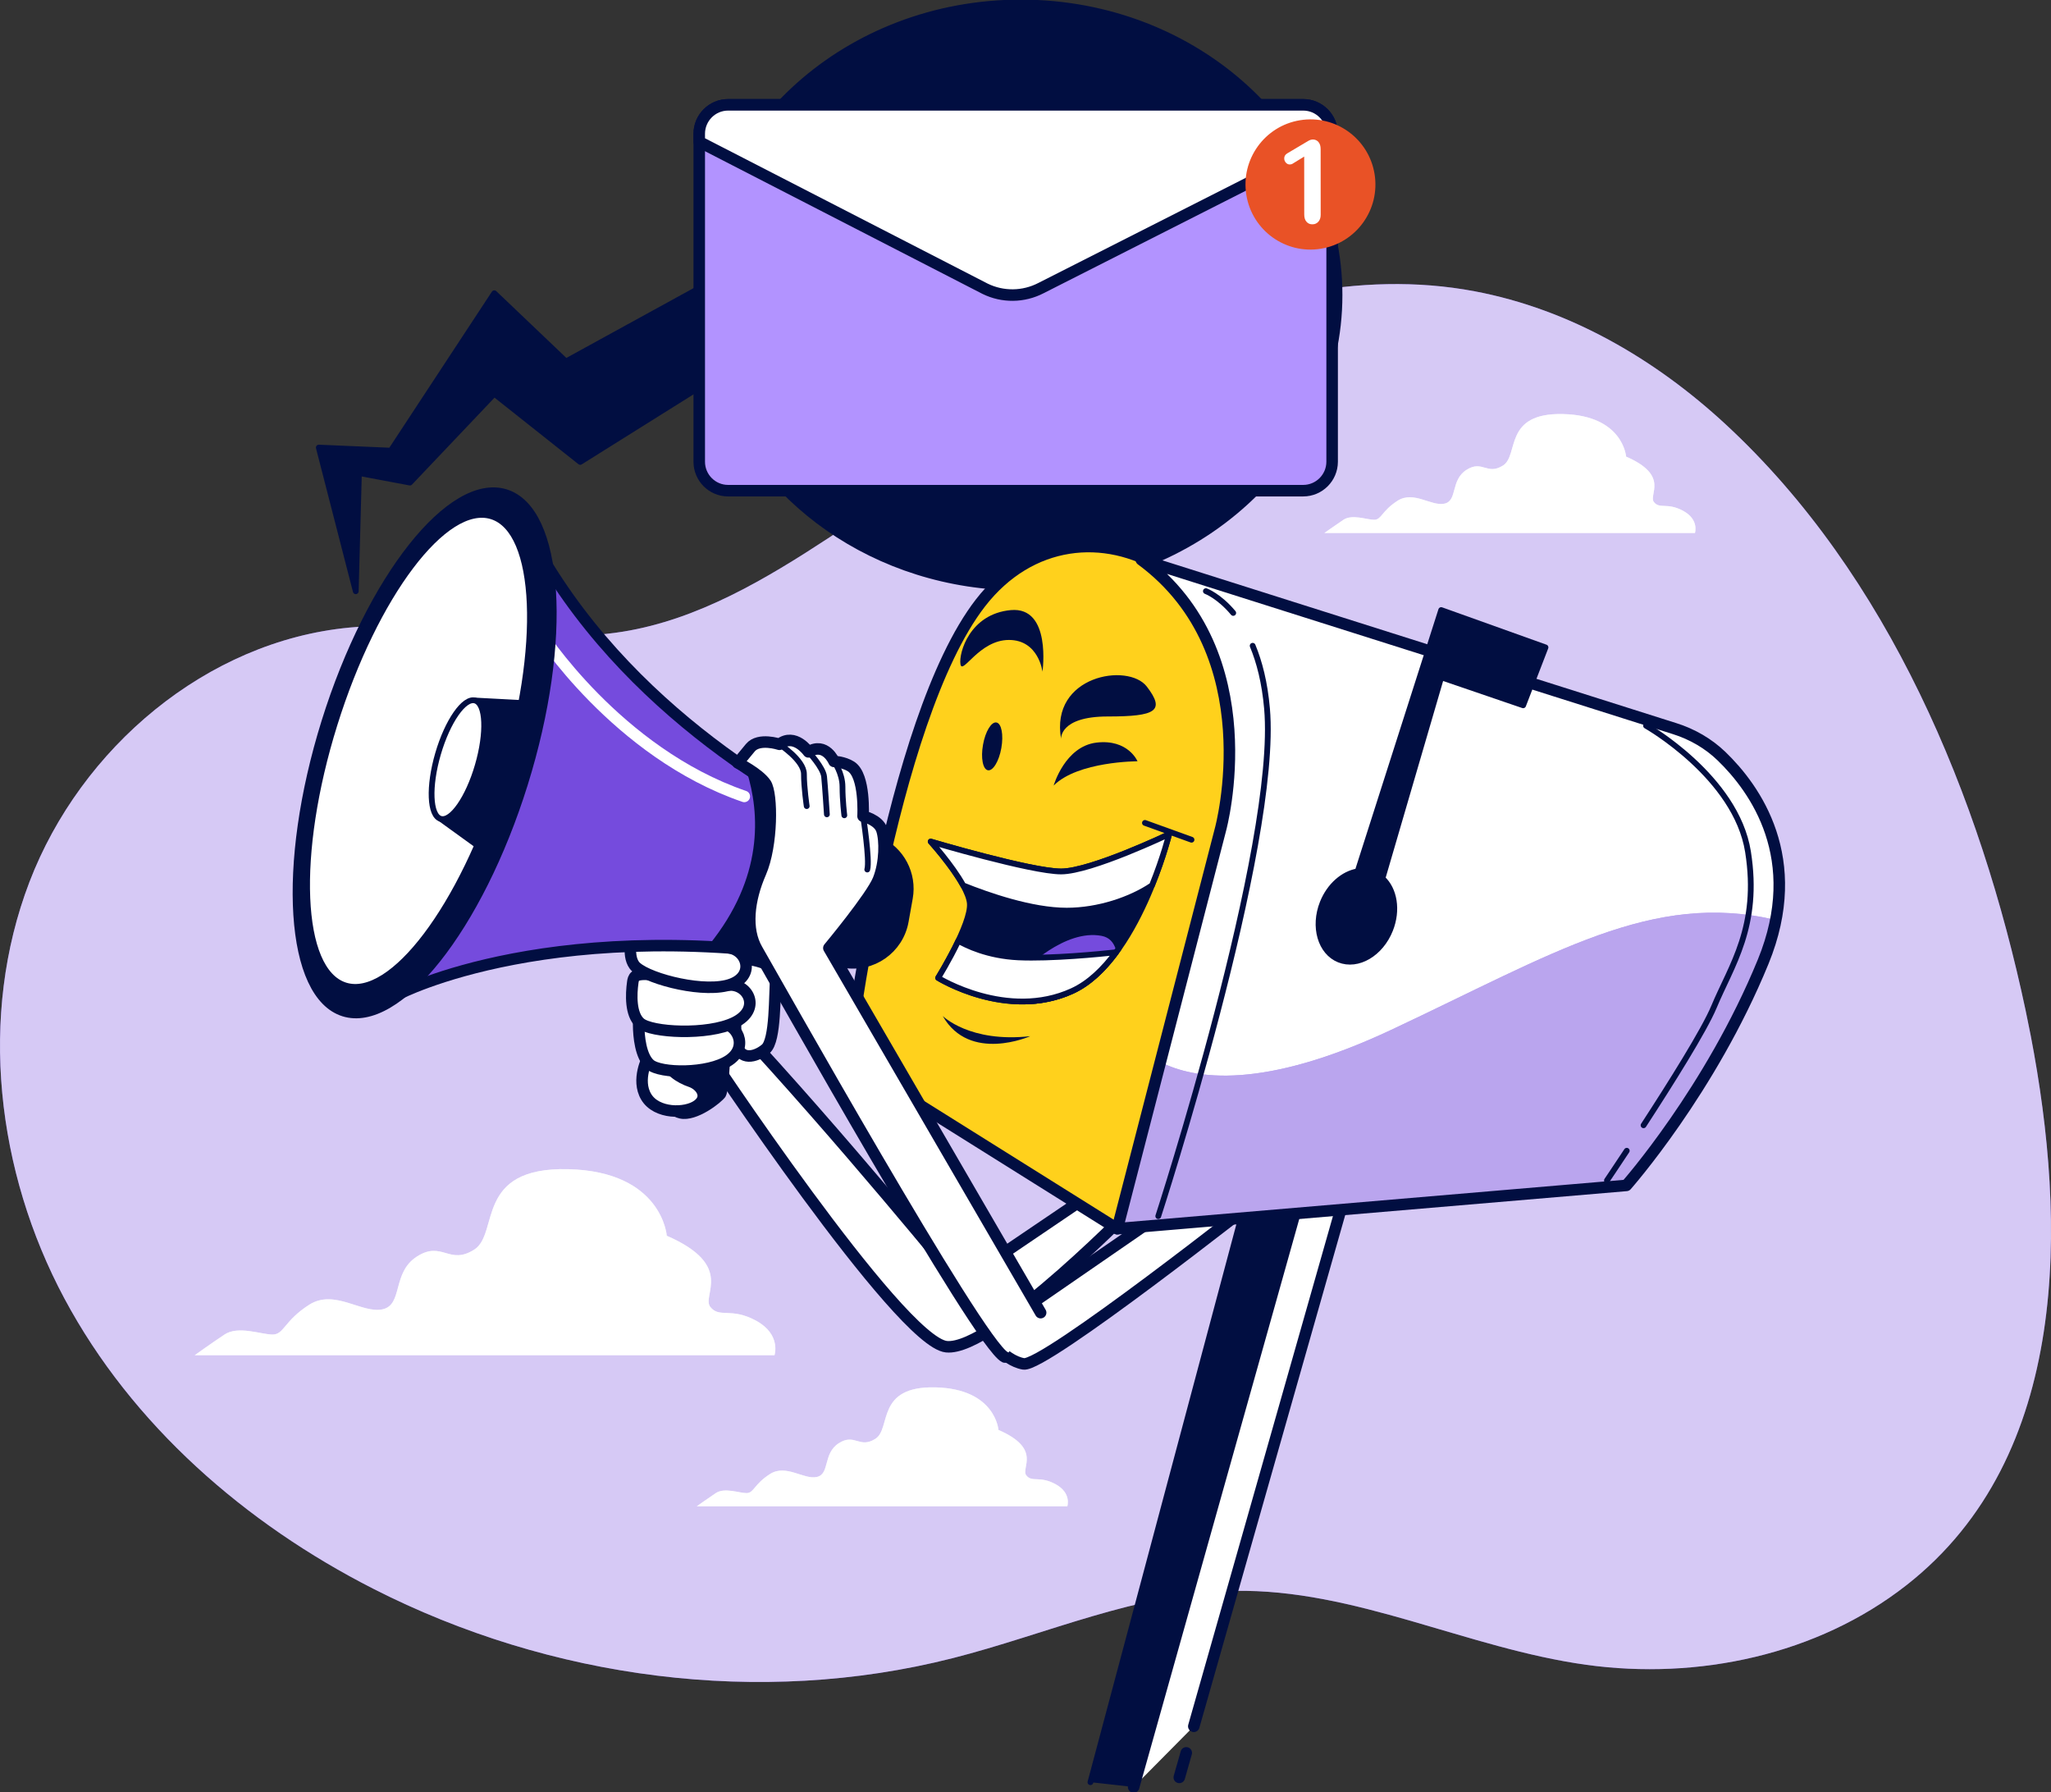 <svg width="356" height="311" viewBox="0 0 356 311" fill="none" xmlns="http://www.w3.org/2000/svg">
<rect x="0" y="0" width="356" height="311" fill="#333333" stroke="none"/>
<g clip-path="url(#clip0_390_10105)">
<path d="M352.491 179.786C352.199 178.287 351.898 176.796 351.588 175.331C343.71 138.194 327.842 99.843 299.555 73.669C287.299 62.328 272.481 53.675 255.968 50.555C235.808 46.746 214.849 52.02 196.323 60.862C177.798 69.705 161.173 81.986 144.007 93.241C132.92 100.507 121.198 107.513 108.117 109.625C92.455 112.159 76.433 107.418 60.633 108.918C35.864 111.279 14.027 129.792 5.109 153.07C-3.81 176.348 -0.585 203.366 11.172 225.343C22.929 247.319 42.607 264.435 64.787 275.725C95.534 291.385 131.897 296.271 165.327 287.782C181.634 283.637 197.441 276.397 214.264 276.096C235.129 275.725 254.669 286.067 275.345 288.929C294.747 291.609 315.44 287.213 330.878 275.131C359.492 252.749 358.692 212.071 352.491 179.786Z" fill="#754BDD"/>
<path opacity="0.7" d="M352.491 179.786C352.199 178.287 351.898 176.796 351.588 175.331C343.71 138.194 327.842 99.843 299.555 73.669C287.299 62.328 272.481 53.675 255.968 50.555C235.808 46.746 214.849 52.02 196.323 60.862C177.798 69.705 161.173 81.986 144.007 93.241C132.92 100.507 121.198 107.513 108.117 109.625C92.455 112.159 76.433 107.418 60.633 108.918C35.864 111.279 14.027 129.792 5.109 153.07C-3.81 176.348 -0.585 203.366 11.172 225.343C22.929 247.319 42.607 264.435 64.787 275.725C95.534 291.385 131.897 296.271 165.327 287.782C181.634 283.637 197.441 276.397 214.264 276.096C235.129 275.725 254.669 286.067 275.345 288.929C294.747 291.609 315.44 287.213 330.878 275.131C359.492 252.749 358.692 212.071 352.491 179.786Z" fill="white"/>
<path d="M292.167 88.665C289.372 87.14 288.099 88.406 287.084 87.14C286.069 85.864 289.879 82.555 282.251 79.245C282.251 79.245 281.743 72.109 271.32 71.859C260.896 71.601 263.691 78.995 260.896 80.779C258.101 82.563 257.335 79.762 254.54 81.546C251.745 83.33 253.018 86.898 250.73 87.407C248.442 87.915 245.389 85.114 242.594 86.898C239.799 88.682 239.799 90.208 238.526 90.208C237.253 90.208 234.716 89.191 233.185 90.208C231.663 91.225 229.882 92.5 229.882 92.5H294.205C294.197 92.483 294.962 90.191 292.167 88.665Z" fill="white"/>
<path opacity="0.5" d="M292.167 88.665C289.372 87.14 288.099 88.406 287.084 87.14C286.069 85.864 289.879 82.555 282.251 79.245C282.251 79.245 281.743 72.109 271.32 71.859C260.896 71.601 263.691 78.995 260.896 80.779C258.101 82.563 257.335 79.762 254.54 81.546C251.745 83.33 253.018 86.898 250.73 87.407C248.442 87.915 245.389 85.114 242.594 86.898C239.799 88.682 239.799 90.208 238.526 90.208C237.253 90.208 234.716 89.191 233.185 90.208C231.663 91.225 229.882 92.5 229.882 92.5H294.205C294.197 92.483 294.962 90.191 292.167 88.665Z" fill="white"/>
<path d="M183.225 257.584C180.43 256.058 179.157 257.325 178.142 256.058C177.127 254.783 180.937 251.473 173.308 248.164C173.308 248.164 172.801 241.028 162.377 240.778C151.953 240.52 154.748 247.914 151.953 249.698C149.158 251.482 148.393 248.681 145.598 250.465C142.802 252.249 144.075 255.817 141.788 256.326C139.5 256.834 136.447 254.033 133.651 255.817C130.856 257.601 130.856 259.126 129.583 259.126C128.311 259.126 125.773 258.11 124.243 259.126C122.72 260.143 120.94 261.419 120.94 261.419H185.263C185.263 261.402 186.02 259.109 183.225 257.584Z" fill="white"/>
<path opacity="0.5" d="M183.225 257.584C180.43 256.058 179.157 257.325 178.142 256.058C177.127 254.783 180.937 251.473 173.308 248.164C173.308 248.164 172.801 241.028 162.377 240.778C151.953 240.52 154.748 247.914 151.953 249.698C149.158 251.482 148.393 248.681 145.598 250.465C142.802 252.249 144.075 255.817 141.788 256.326C139.5 256.834 136.447 254.033 133.651 255.817C130.856 257.601 130.856 259.126 129.583 259.126C128.311 259.126 125.773 258.11 124.243 259.126C122.72 260.143 120.94 261.419 120.94 261.419H185.263C185.263 261.402 186.02 259.109 183.225 257.584Z" fill="white"/>
<path d="M131.252 229.212C126.874 226.825 124.888 228.816 123.296 226.825C121.705 224.834 127.674 219.655 115.737 214.466C115.737 214.466 114.945 203.306 98.63 202.909C82.324 202.513 86.701 214.07 82.324 216.862C77.946 219.655 76.759 215.268 72.382 218.06C68.004 220.853 69.991 226.429 66.413 227.23C62.835 228.023 58.062 223.645 53.684 226.429C49.306 229.212 49.306 231.608 47.32 231.608C45.333 231.608 41.351 230.014 38.969 231.608C36.578 233.203 33.8 235.193 33.8 235.193H134.434C134.434 235.193 135.63 231.608 131.252 229.212Z" fill="white"/>
<path opacity="0.5" d="M131.252 229.212C126.874 226.825 124.888 228.816 123.296 226.825C121.705 224.834 127.674 219.655 115.737 214.466C115.737 214.466 114.945 203.306 98.63 202.909C82.324 202.513 86.701 214.07 82.324 216.862C77.946 219.655 76.759 215.268 72.382 218.06C68.004 220.853 69.991 226.429 66.413 227.23C62.835 228.023 58.062 223.645 53.684 226.429C49.306 229.212 49.306 231.608 47.32 231.608C45.333 231.608 41.351 230.014 38.969 231.608C36.578 233.203 33.8 235.193 33.8 235.193H134.434C134.434 235.193 135.63 231.608 131.252 229.212Z" fill="white"/>
<path d="M177.187 0.431C147.163 0.431 122.737 22.382 121.895 49.745L98.226 62.733L85.798 50.891L67.841 78.211L55.335 77.677L61.751 102.609L62.302 82.089L71.152 83.753L85.79 68.335L100.712 80.167L124.096 65.525C130.839 86.588 152.039 101.972 177.179 101.972C207.736 101.972 232.506 79.237 232.506 51.201C232.514 23.166 207.745 0.431 177.187 0.431Z" fill="#010E41" stroke="#010E41" stroke-miterlimit="10" stroke-linecap="round" stroke-linejoin="round"/>
<path d="M226.201 85.157H126.384C123.615 85.157 121.37 82.908 121.37 80.133V23.218C121.37 20.443 123.615 18.193 126.384 18.193H226.21C228.979 18.193 231.224 20.443 231.224 23.218V80.142C231.215 82.908 228.971 85.157 226.201 85.157Z" fill="#B293FF" stroke="#010E41" stroke-width="2" stroke-miterlimit="10" stroke-linecap="round" stroke-linejoin="round"/>
<path d="M180.679 50.003L231.215 24.39V23.218C231.215 20.443 228.971 18.193 226.201 18.193H126.384C123.615 18.193 121.37 20.443 121.37 23.218V24.605L170.986 50.115C174.048 51.615 177.643 51.572 180.679 50.003Z" fill="white" stroke="#010E41" stroke-width="2" stroke-miterlimit="10" stroke-linecap="round" stroke-linejoin="round"/>
<path d="M229.274 43.169C235.42 42.166 239.591 36.36 238.589 30.201C237.588 24.042 231.794 19.863 225.648 20.866C219.502 21.869 215.331 27.675 216.332 33.834C217.333 39.993 223.128 44.173 229.274 43.169Z" fill="#E95226"/>
<path d="M226.778 38.489C226.511 38.196 226.382 37.774 226.382 37.231L226.373 27.174L224.395 28.389C224.249 28.492 224.068 28.544 223.879 28.544C223.604 28.544 223.38 28.44 223.191 28.225C223.002 28.018 222.907 27.768 222.907 27.492C222.907 27.122 223.079 26.829 223.441 26.613L227.044 24.476C227.319 24.304 227.595 24.217 227.87 24.209C228.274 24.209 228.601 24.355 228.85 24.648C229.108 24.941 229.229 25.355 229.229 25.889L229.237 37.283C229.237 37.783 229.1 38.179 228.833 38.481C228.558 38.782 228.222 38.929 227.801 38.929C227.388 38.938 227.044 38.791 226.778 38.489Z" fill="white"/>
<path d="M122.127 181.579C122.127 181.579 156.099 232.858 164.269 233.72C172.44 234.582 198.241 207.865 198.241 207.865L190.931 206.141L166.583 222.637C166.583 222.637 145.752 197.04 127.485 177.459L122.127 181.579Z" fill="white" stroke="#010E41" stroke-width="2" stroke-miterlimit="10" stroke-linecap="round" stroke-linejoin="round"/>
<path d="M128.164 166.299C128.164 166.299 134.985 166.592 134.684 169.565C134.391 172.538 134.684 180.553 132.903 182.044C131.123 183.527 128.457 184.121 127.863 181.157C127.279 178.183 128.164 166.299 128.164 166.299Z" fill="white" stroke="#010E41" stroke-width="2" stroke-miterlimit="10" stroke-linecap="round" stroke-linejoin="round"/>
<path d="M126.393 180.26C126.393 180.26 126.1 189.172 125.507 190.059C124.913 190.947 120.768 194.222 118.093 193.627C115.427 193.033 116.313 190.361 116.313 188.879C116.313 187.396 116.313 165.411 116.313 165.411H126.393V180.26Z" fill="#010E41" stroke="#010E41" stroke-miterlimit="10" stroke-linecap="round" stroke-linejoin="round"/>
<path d="M112.46 183.527C112.46 183.527 110.387 187.388 112.168 190.361C113.948 193.334 118.988 193.334 121.06 191.843C123.133 190.361 121.654 188.275 119.874 187.681C118.093 187.086 115.72 185.604 115.72 183.82C115.72 182.044 113.346 182.337 112.46 183.527Z" fill="white" stroke="#010E41" stroke-width="2" stroke-miterlimit="10" stroke-linecap="round" stroke-linejoin="round"/>
<path d="M110.852 177.873C110.869 179.898 111.196 183.32 112.795 184.733C114.601 186.328 122.918 186.44 126.53 184.018C130.142 181.596 127.743 177.382 124.982 177.649C122.694 177.873 120.243 177.304 117.93 177.02C116.622 176.856 112.004 175.831 111.101 176.796C110.877 177.037 110.852 177.442 110.852 177.821C110.852 177.83 110.852 177.856 110.852 177.873Z" fill="white" stroke="#010E41" stroke-width="2" stroke-miterlimit="10" stroke-linecap="round" stroke-linejoin="round"/>
<path d="M109.828 170.513C109.544 172.564 109.407 176.029 111.092 177.528C112.993 179.226 122.841 179.735 127.494 177.459C132.146 175.184 129.945 170.815 126.625 170.953C123.881 171.073 121.052 170.384 118.351 169.979C116.829 169.746 111.505 168.496 110.284 169.427C109.983 169.66 109.888 170.074 109.837 170.444C109.837 170.47 109.828 170.487 109.828 170.513Z" fill="white" stroke="#010E41" stroke-width="2" stroke-miterlimit="10" stroke-linecap="round" stroke-linejoin="round"/>
<path d="M110.404 160.361C109.673 162.3 108.779 165.652 110.086 167.488C111.565 169.565 121.052 172.237 126.092 171.056C131.132 169.867 129.945 165.118 126.685 164.523C123.976 164.032 121.379 162.731 118.833 161.74C117.397 161.179 112.486 158.784 111.092 159.413C110.748 159.568 110.568 159.956 110.43 160.309C110.422 160.326 110.413 160.343 110.404 160.361Z" fill="white" stroke="#010E41" stroke-width="2" stroke-miterlimit="10" stroke-linecap="round" stroke-linejoin="round"/>
<path d="M189.271 309.302L216.362 207.813H225.531L196.77 310.138" fill="#010E41"/>
<path d="M189.271 309.302L216.362 207.813H225.531L196.77 310.138" stroke="#010E41" stroke-miterlimit="10" stroke-linecap="round" stroke-linejoin="round"/>
<path d="M207.212 299.598L233.443 207.399L225.531 207.813L196.771 310.138" fill="white"/>
<path d="M207.212 299.598L233.443 207.399L225.531 207.813L196.771 310.138" stroke="#010E41" stroke-width="2" stroke-miterlimit="10" stroke-linecap="round" stroke-linejoin="round"/>
<path d="M204.692 308.466L205.904 304.209" stroke="#010E41" stroke-width="2" stroke-miterlimit="10" stroke-linecap="round" stroke-linejoin="round"/>
<path d="M171.15 231.651C171.15 231.651 174.117 236.107 177.669 236.702C181.229 237.296 218.874 207.589 218.874 207.589L203.462 209.373L171.15 231.651Z" fill="white" stroke="#010E41" stroke-width="2" stroke-miterlimit="10" stroke-linecap="round" stroke-linejoin="round"/>
<path d="M147.249 184.009C147.249 184.009 154.336 125.12 170.169 104.652C187.491 82.279 222.271 100.472 215.184 136.393C209.749 163.955 193.924 213.243 193.924 213.243L147.249 184.009Z" fill="#FFD11C" stroke="#010E41" stroke-width="2" stroke-miterlimit="10" stroke-linecap="round" stroke-linejoin="round"/>
<path d="M198.095 97.137L290.705 126.465C293.732 127.422 296.528 129.033 298.815 131.239C304.655 136.876 313.359 149.002 306.048 166.885C296.897 189.249 282.294 205.727 282.294 205.727L193.932 213.243L211.856 143.908C211.856 143.908 220.19 113.425 198.095 97.137Z" fill="white"/>
<mask id="mask0_390_10105" style="mask-type:luminance" maskUnits="userSpaceOnUse" x="193" y="97" width="116" height="117">
<path d="M198.095 97.137L290.705 126.465C293.732 127.422 296.528 129.033 298.815 131.239C304.655 136.876 313.359 149.002 306.048 166.885C296.897 189.249 282.294 205.727 282.294 205.727L193.932 213.243L211.856 143.908C211.856 143.908 220.19 113.425 198.095 97.137Z" fill="white"/>
</mask>
<g mask="url(#mask0_390_10105)">
<path d="M241.527 178.709C219.252 189.172 207.34 187.353 201.406 184.311L193.924 213.243L282.285 205.727C282.285 205.727 296.897 189.249 306.04 166.885C307.072 164.36 307.777 161.955 308.224 159.663C286.757 154.595 269.737 165.463 241.527 178.709Z" fill="#754BDD"/>
</g>
<mask id="mask1_390_10105" style="mask-type:luminance" maskUnits="userSpaceOnUse" x="193" y="97" width="116" height="117">
<path d="M198.095 97.137L290.705 126.465C293.732 127.422 296.528 129.033 298.815 131.239C304.655 136.876 313.359 149.002 306.048 166.885C296.897 189.249 282.294 205.727 282.294 205.727L193.932 213.243L211.856 143.908C211.856 143.908 220.19 113.425 198.095 97.137Z" fill="white"/>
</mask>
<g mask="url(#mask1_390_10105)">
<path opacity="0.5" d="M241.527 178.709C219.252 189.172 207.34 187.353 201.406 184.311L193.924 213.243L282.285 205.727C282.285 205.727 296.897 189.249 306.04 166.885C307.072 164.36 307.777 161.955 308.224 159.663C286.757 154.595 269.737 165.463 241.527 178.709Z" fill="white"/>
</g>
<path d="M198.095 97.137L290.705 126.465C293.732 127.422 296.528 129.033 298.815 131.239C304.655 136.876 313.359 149.002 306.048 166.885C296.897 189.249 282.294 205.727 282.294 205.727L193.932 213.243L211.856 143.908C211.856 143.908 220.19 113.425 198.095 97.137Z" stroke="#010E41" stroke-width="2" stroke-miterlimit="10" stroke-linecap="round" stroke-linejoin="round"/>
<path d="M250.154 105.876L235.653 151.225C233.185 151.639 230.785 153.673 229.581 156.681C227.93 160.835 229.212 165.256 232.445 166.549C235.679 167.841 239.644 165.514 241.295 161.36C242.654 157.939 242.026 154.345 239.954 152.458L250.154 117.545L264.379 122.406L268.258 112.357L250.154 105.876Z" fill="#010E41" stroke="#010E41" stroke-miterlimit="10" stroke-linecap="round" stroke-linejoin="round"/>
<path d="M161.543 146.054C161.543 146.054 168.011 153.182 168.337 156.75C168.664 160.318 162.842 169.712 162.842 169.712C162.842 169.712 174.805 177.166 186.123 171.978C197.441 166.79 202.937 144.762 202.937 144.762C202.937 144.762 189.357 151.243 184.179 151.243C179.002 151.243 161.543 146.054 161.543 146.054Z" fill="#010E41" stroke="#010E41" stroke-miterlimit="10" stroke-linecap="round" stroke-linejoin="round"/>
<path d="M186.123 171.978C189.245 170.548 191.92 167.833 194.165 164.653C193.734 163.248 192.849 162.222 191.301 161.929C184.506 160.636 177.394 168.083 177.394 168.083C177.394 168.083 176.645 169.832 176.241 173.771C179.372 173.934 182.777 173.512 186.123 171.978Z" fill="#754BDD" stroke="#010E41" stroke-miterlimit="10" stroke-linecap="round" stroke-linejoin="round"/>
<path d="M176.74 166.152C171.433 165.902 167.709 164.067 166.342 163.274C164.768 166.6 162.833 169.712 162.833 169.712C162.833 169.712 174.796 177.166 186.115 171.978C189.039 170.642 191.567 168.177 193.717 165.265C191.068 165.558 182.434 166.419 176.74 166.152Z" fill="white" stroke="#010E41" stroke-miterlimit="10" stroke-linecap="round" stroke-linejoin="round"/>
<path d="M184.179 151.243C179.002 151.243 161.543 146.054 161.543 146.054C161.543 146.054 165.241 150.131 167.185 153.664C171.468 155.388 179.045 158.042 185.151 158.042C190.681 158.042 196.323 156.112 199.961 153.647C201.957 148.7 202.937 144.762 202.937 144.762C202.937 144.762 189.357 151.243 184.179 151.243Z" fill="white" stroke="#010E41" stroke-miterlimit="10" stroke-linecap="round" stroke-linejoin="round"/>
<path d="M182.889 136.333C182.889 136.333 184.833 129.524 190.329 128.878C195.824 128.232 197.441 132.118 197.441 132.118C197.441 132.118 187.086 132.118 182.889 136.333Z" fill="#010E41"/>
<path d="M198.731 142.814L206.816 145.735" stroke="#010E41" stroke-miterlimit="10" stroke-linecap="round" stroke-linejoin="round"/>
<path d="M173.807 129.817C173.403 132.11 172.354 133.842 171.476 133.678C170.599 133.523 170.212 131.541 170.625 129.249C171.029 126.956 172.079 125.224 172.956 125.388C173.833 125.543 174.211 127.525 173.807 129.817Z" fill="#010E41"/>
<path d="M184.179 128.232C184.179 128.232 183.853 124.345 192.264 124.345C200.675 124.345 202.292 123.371 199.058 119.157C195.824 114.951 182.236 117.217 184.179 128.232Z" fill="#010E41"/>
<path d="M180.946 116.571C180.946 116.571 180.301 111.064 175.123 111.064C169.946 111.064 167.039 117.217 166.712 115.278C166.385 113.331 168.329 106.531 175.441 105.884C182.562 105.229 180.946 116.571 180.946 116.571Z" fill="#010E41"/>
<path d="M217.429 112.072C218.59 114.865 219.527 118.441 219.923 122.983C221.987 146.632 201.045 211.062 201.045 211.062" stroke="#010E41" stroke-miterlimit="10" stroke-linecap="round" stroke-linejoin="round"/>
<path d="M209.31 102.592C209.31 102.592 211.589 103.42 214.058 106.376" stroke="#010E41" stroke-miterlimit="10" stroke-linecap="round" stroke-linejoin="round"/>
<path d="M282.363 199.712C280.324 202.797 278.922 204.866 278.922 204.866" stroke="#010E41" stroke-miterlimit="10" stroke-linecap="round" stroke-linejoin="round"/>
<path d="M285.708 125.948C285.708 125.948 301.344 134.816 303.408 147.821C305.472 160.826 300.458 167.626 297.508 174.719C295.822 178.778 289.965 188.086 285.278 195.291" stroke="#010E41" stroke-miterlimit="10" stroke-linecap="round" stroke-linejoin="round"/>
<path d="M163.633 176.322C163.633 176.322 168.303 181.002 178.821 179.829C178.821 179.829 168.303 184.509 163.633 176.322Z" fill="#010E41"/>
<path d="M69.174 172.538C69.174 172.538 96.549 158.154 146.518 166.971C151.3 167.816 155.867 164.618 156.718 159.826L157.44 155.784C158.154 151.794 156.064 147.83 152.375 146.166C139.104 140.194 108.237 123.629 91.999 92.931L69.174 172.538Z" fill="#754BDD" stroke="#010E41" stroke-width="2" stroke-miterlimit="10" stroke-linecap="round" stroke-linejoin="round"/>
<path d="M93.633 109.599C93.633 109.599 107.007 130.61 129.188 138.22" stroke="white" stroke-width="2" stroke-miterlimit="10" stroke-linecap="round" stroke-linejoin="round"/>
<path d="M152.375 146.166C147.077 143.779 138.958 139.703 130.091 133.704C132.422 141.168 133.092 152.449 123.443 164.334C130.495 164.687 138.184 165.497 146.509 166.971C151.291 167.816 155.858 164.618 156.709 159.826L157.432 155.784C158.163 151.785 156.073 147.83 152.375 146.166Z" fill="#010E41" stroke="#010E41" stroke-miterlimit="10" stroke-linecap="round" stroke-linejoin="round"/>
<path d="M91.111 136.111C98.909 111.126 97.44 88.43 87.829 85.418C78.218 82.406 64.106 100.218 56.308 125.203C48.509 150.188 49.979 172.884 59.589 175.896C69.2 178.908 83.313 161.096 91.111 136.111Z" fill="#010E41" stroke="#010E41" stroke-miterlimit="10" stroke-linecap="round" stroke-linejoin="round"/>
<path d="M87.231 134.889C94.246 112.412 93.403 92.144 85.347 89.619C77.292 87.094 65.074 103.269 58.059 125.746C51.043 148.224 51.886 168.492 59.942 171.017C67.998 173.541 80.215 157.367 87.231 134.889Z" fill="white" stroke="#010E41" stroke-miterlimit="10" stroke-linecap="round" stroke-linejoin="round"/>
<path d="M90.46 122.001L82.47 121.578L76.484 142.107L82.84 146.701C84.448 143.038 85.936 139.065 87.235 134.885C88.619 130.464 89.686 126.137 90.46 122.001Z" fill="#010E41" stroke="#010E41" stroke-miterlimit="10" stroke-linecap="round" stroke-linejoin="round"/>
<path d="M82.926 132.851C81.275 138.522 78.385 142.667 76.484 142.107C74.583 141.547 74.377 136.505 76.028 130.834C77.68 125.164 80.569 121.018 82.47 121.578C84.371 122.139 84.577 127.189 82.926 132.851Z" fill="white" stroke="#010E41" stroke-miterlimit="10" stroke-linecap="round" stroke-linejoin="round"/>
<path d="M174.409 235.512C169.963 233.435 133.505 168.376 131.424 164.816C129.351 161.248 129.945 156.198 132.017 151.449C134.09 146.701 134.09 137.789 132.903 136.005C131.716 134.221 128.061 132.403 128.061 132.403C128.061 132.403 128.749 131.55 130.237 129.766C131.716 127.982 135.277 129.171 135.277 129.171C137.943 127.094 140.325 130.49 140.325 130.49C143.293 128.706 144.763 132.144 144.763 132.144C144.763 132.144 146.483 132.231 147.73 133.032C150.207 134.635 149.803 141.65 149.803 141.65C149.803 141.65 152.469 142.245 153.063 144.029C153.656 145.813 153.656 149.674 152.469 152.647C151.282 155.621 143.869 164.532 143.869 164.532L180.627 227.808" fill="white"/>
<path d="M174.409 235.512C169.963 233.435 133.505 168.376 131.424 164.816C129.351 161.248 129.945 156.198 132.017 151.449C134.09 146.701 134.09 137.789 132.903 136.005C131.716 134.221 128.061 132.403 128.061 132.403C128.061 132.403 128.749 131.55 130.237 129.766C131.716 127.982 135.277 129.171 135.277 129.171C137.943 127.094 140.325 130.49 140.325 130.49C143.293 128.706 144.763 132.144 144.763 132.144C144.763 132.144 146.483 132.231 147.73 133.032C150.207 134.635 149.803 141.65 149.803 141.65C149.803 141.65 152.469 142.245 153.063 144.029C153.656 145.813 153.656 149.674 152.469 152.647C151.282 155.621 143.869 164.532 143.869 164.532L180.627 227.808" stroke="#010E41" stroke-width="2" stroke-miterlimit="10" stroke-linecap="round" stroke-linejoin="round"/>
<path d="M135.286 129.171C135.286 129.171 139.543 131.92 139.543 134.316C139.543 136.712 140.024 139.901 140.024 139.901" stroke="#010E41" stroke-miterlimit="10" stroke-linecap="round" stroke-linejoin="round"/>
<path d="M140.334 130.481C140.334 130.481 142.88 133.196 143.043 134.79C143.207 136.385 143.525 141.331 143.525 141.331" stroke="#010E41" stroke-miterlimit="10" stroke-linecap="round" stroke-linejoin="round"/>
<path d="M144.772 132.136C144.772 132.136 146.234 134.152 146.234 136.548C146.234 138.944 146.552 141.495 146.552 141.495" stroke="#010E41" stroke-miterlimit="10" stroke-linecap="round" stroke-linejoin="round"/>
<path d="M149.812 141.642C149.812 141.642 151.007 149.312 150.534 150.906" stroke="#010E41" stroke-miterlimit="10" stroke-linecap="round" stroke-linejoin="round"/>
</g>
<defs>
<clipPath id="clip0_390_10105">
<rect width="356" height="311" fill="white"/>
</clipPath>
</defs>
</svg>
